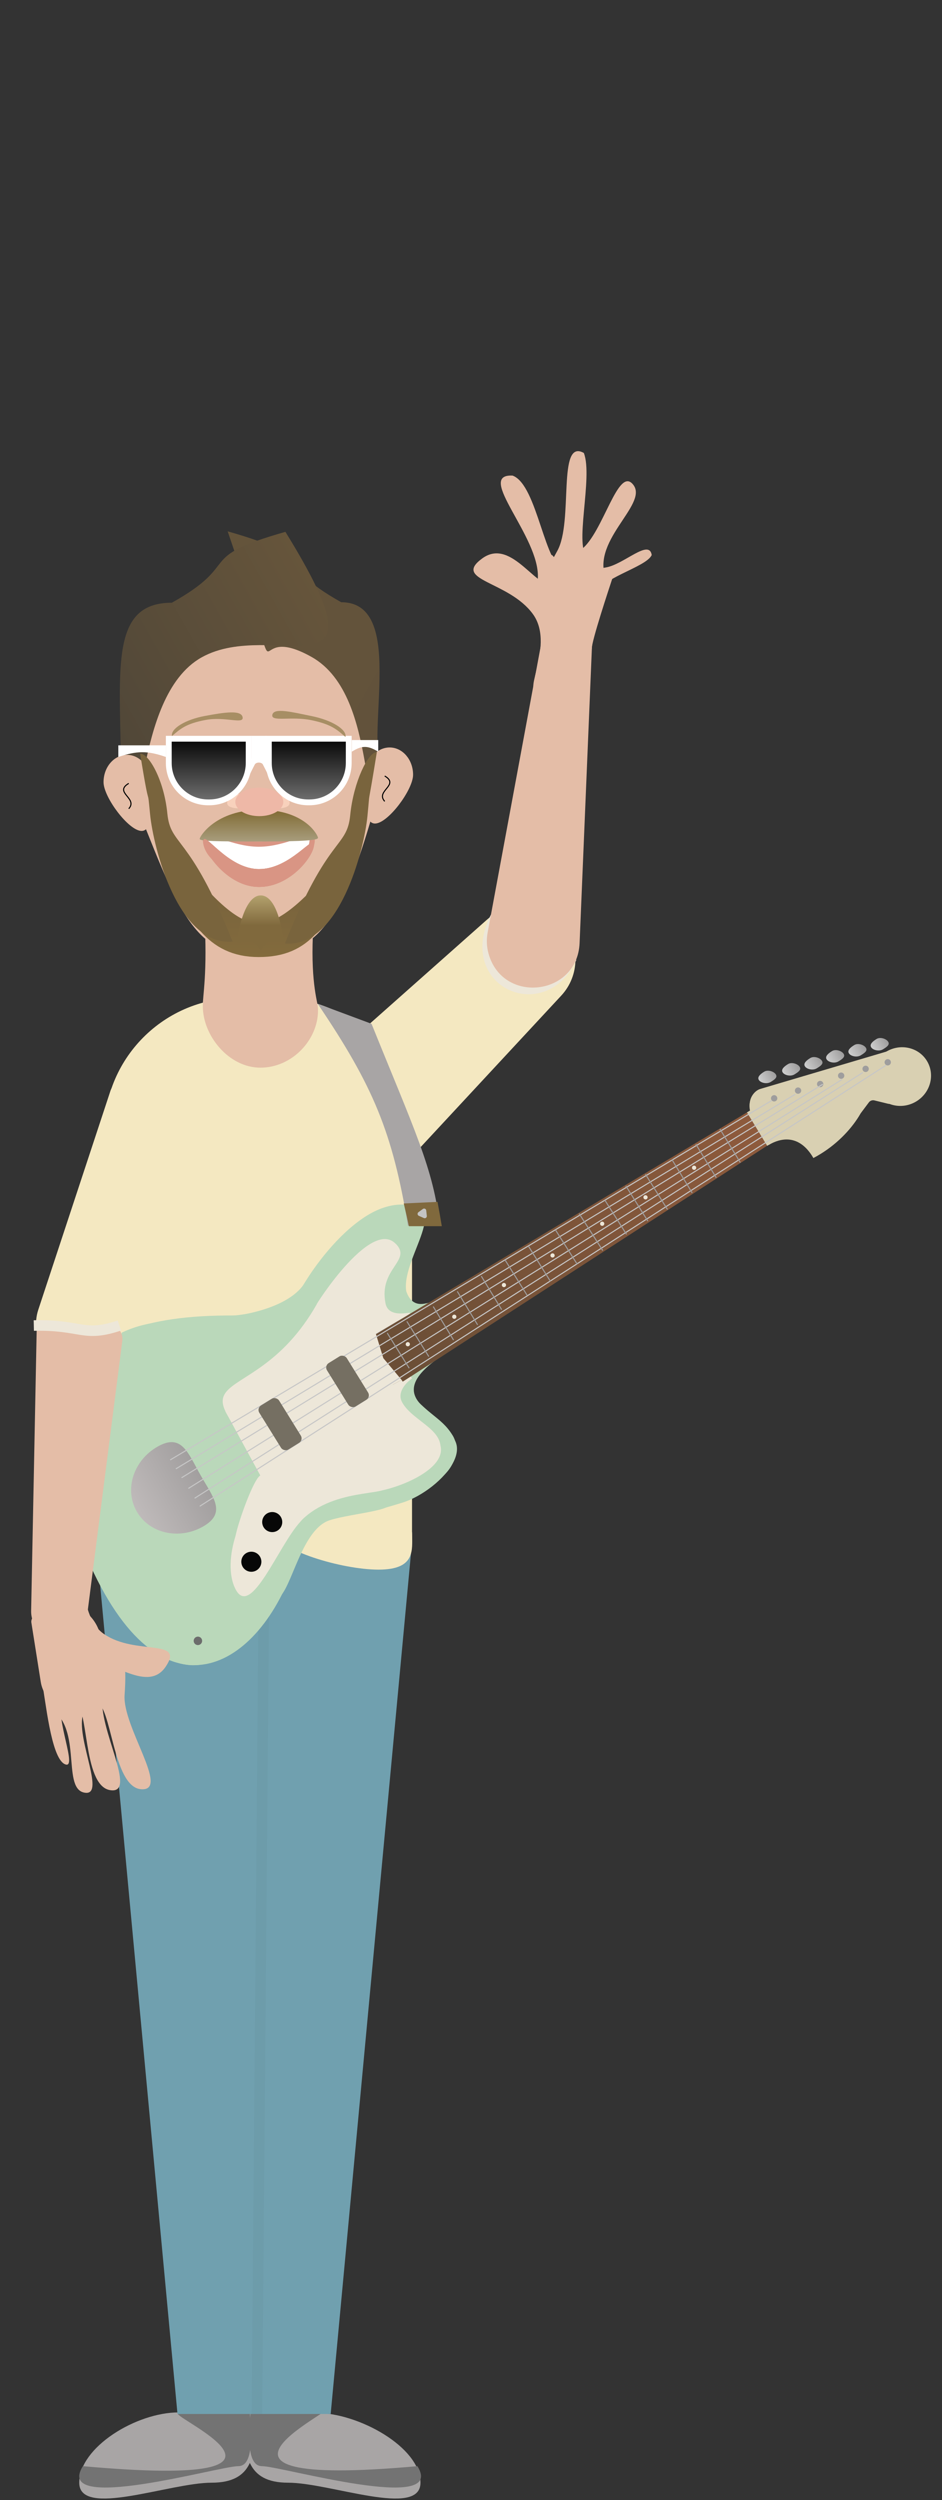 <svg width="199" height="528" viewBox="0 0 199 528" fill="none" xmlns="http://www.w3.org/2000/svg">
<rect x="0" y="0" width="199" height="528" fill="#333333" stroke="none"/>
<path d="M66.016 201.148C66.016 219.015 72.315 212.128 55.598 212.128C38.881 212.128 43.412 219.015 43.412 201.148C43.412 183.28 38.881 168.796 55.598 168.796C72.315 168.796 66.016 183.28 66.016 201.148Z" fill="#E4BDA7"/>
<path d="M118.736 195.172C114.619 190.532 107.52 190.109 102.88 194.226L69.67 223.695C66.808 226.234 65.171 229.877 65.171 233.703V233.703C65.171 245.864 80.081 251.718 88.356 242.807L118.566 210.268C122.5 206.03 122.574 199.497 118.736 195.172V195.172Z" fill="#F4E8C1"/>
<path d="M105.122 192.899C96.974 207.295 114.829 215.33 120.743 202.273" stroke="#EDE7D9" stroke-width="2.232"/>
<path d="M103.198 201.372C106.168 212.153 121.976 210.349 122.441 199.176L125.065 136.256C125.309 130.394 117.29 128.49 114.873 133.836V133.836C114.695 134.227 114.566 134.639 114.488 135.061L103.01 196.981C102.74 198.44 102.804 199.941 103.198 201.372V201.372Z" fill="#E4BDA7"/>
<path d="M54.011 510.706C54.011 518.232 53.601 524.333 44.711 524.333C35.821 524.333 16.739 531.858 16.739 524.333C16.739 516.807 28.829 509.488 37.719 509.488C46.608 509.488 54.011 503.181 54.011 510.706Z" fill="#A8A5A5"/>
<path d="M51.556 510.706C51.556 518.232 51.967 524.333 60.856 524.333C69.746 524.333 88.828 531.858 88.828 524.333C88.828 516.807 75.734 509.599 66.844 509.599C57.955 509.599 51.556 503.181 51.556 510.706Z" fill="#A8A5A5"/>
<path d="M53.027 507.338C53.027 510.787 51.325 520.841 55.371 520.841C59.416 520.841 94.539 530.996 88.179 520.841C32.494 525.863 73.568 508.037 69.522 508.037C65.477 508.037 53.027 503.889 53.027 507.338Z" fill="#737373"/>
<path d="M52.659 507.338C52.659 510.788 54.361 520.841 50.315 520.841C46.27 520.841 11.147 530.996 17.507 520.841C73.192 525.863 33.785 509.599 37.83 509.599C41.876 509.599 52.659 503.889 52.659 507.338Z" fill="#737373"/>
<path d="M20.31 325.695H87.042L69.857 509.822H37.495L20.31 325.695Z" fill="#70A0AF"/>
<path d="M58.514 323.947C58.514 327.292 72.098 331.498 79.981 331.498C87.863 331.498 87.058 327.292 87.058 323.947C87.058 320.602 80.668 325.598 72.786 325.598C64.904 325.598 58.514 320.602 58.514 323.947Z" fill="#F4E8C1"/>
<line x1="54.274" y1="509.813" x2="55.836" y2="325.685" stroke="black" stroke-opacity="0.03" stroke-width="2.232"/>
<path d="M22.059 240.749C21.11 224.474 34.053 210.755 50.355 210.755H58.698C74.352 210.755 87.042 223.445 87.042 239.099V325.695H20.31L24.488 289.763C24.678 288.129 24.726 286.481 24.63 284.839L22.059 240.749Z" fill="#F4E8C1"/>
<path d="M79.901 167.76C73.651 189.998 68.929 202.05 54.569 202.05C40.209 202.05 37.161 190.668 27.898 167.76C27.898 149.473 39.539 134.648 53.9 134.648C68.26 134.648 79.901 149.473 79.901 167.76Z" fill="#E4BDA7"/>
<path d="M65.791 138.726C81.015 147.237 74.754 179.408 82.814 164.991C74.433 162.658 87.601 127.189 72.089 127.189C56.865 118.678 67.625 117.766 48.097 112.218C62.057 152.88 50.567 130.215 65.791 138.726Z" fill="url(#paint0_linear_250_3231)"/>
<path d="M42.599 138.83C27.375 147.341 31.581 182.41 25.576 165.094C25.576 142.348 22.653 127.293 36.301 127.293C51.525 118.782 40.766 117.869 60.293 112.322C82.913 148.932 57.823 130.319 42.599 138.83Z" fill="url(#paint1_linear_250_3231)"/>
<path d="M31.782 165.187C31.782 168.372 32.66 175.491 29.924 175.491C27.187 175.491 21.873 168.372 21.873 165.187C21.873 162.003 24.091 159.422 26.827 159.422C29.563 159.422 31.782 162.003 31.782 165.187Z" fill="#E4BDA7"/>
<path d="M77.357 163.625C77.357 166.809 76.478 173.929 79.215 173.929C81.951 173.929 87.266 166.809 87.266 163.625C87.266 160.441 85.047 157.86 82.311 157.86C79.575 157.86 77.357 160.441 77.357 163.625Z" fill="#E4BDA7"/>
<path d="M44.466 194.844C42.709 192.877 41.239 190.41 39.731 187.535C41.043 189.074 42.448 190.623 43.89 192.02C45.447 193.528 47.126 194.935 48.862 195.979C50.578 197.011 52.549 197.81 54.637 197.81C56.693 197.81 58.655 197.057 60.383 196.071C62.13 195.074 63.831 193.728 65.416 192.279C66.784 191.03 68.121 189.653 69.382 188.272C67.805 191.19 66.362 193.513 64.693 195.302C62.311 197.857 59.441 199.334 54.637 199.334C49.962 199.334 46.95 197.622 44.466 194.844Z" stroke="url(#paint2_linear_250_3231)" stroke-width="5.58"/>
<path d="M65.952 177.272C65.952 179.145 64.784 180.916 62.741 182.244C60.703 183.57 57.855 184.408 54.681 184.408C51.507 184.408 48.658 183.57 46.621 182.244C44.578 180.916 43.41 179.145 43.41 177.272C43.41 176.788 43.487 176.506 43.578 176.346C43.655 176.209 43.758 176.132 43.924 176.088C44.114 176.037 44.392 176.033 44.785 176.095C45.173 176.156 45.628 176.275 46.157 176.433C46.514 176.54 46.9 176.664 47.312 176.797C49.301 177.437 51.887 178.27 54.681 178.27C57.474 178.27 60.061 177.437 62.05 176.797C62.462 176.664 62.848 176.54 63.205 176.433C63.734 176.275 64.189 176.156 64.577 176.095C64.97 176.033 65.247 176.037 65.438 176.088C65.604 176.132 65.706 176.209 65.784 176.346C65.874 176.506 65.952 176.788 65.952 177.272Z" fill="white" stroke="#D99584" stroke-width="1.116"/>
<path d="M67.179 176.942C67.179 177.435 64.475 177.723 55.021 177.723C45.567 177.723 42.182 177.658 42.182 177.165C42.182 176.672 45.567 171.028 55.021 171.028C64.475 171.028 67.179 176.449 67.179 176.942Z" fill="url(#paint3_linear_250_3231)"/>
<path d="M59.853 198.766C59.853 199.571 57.063 197.077 55.077 200.823C52.935 196.854 50.033 199.936 50.033 199.13C50.033 198.325 51.363 189.106 55.077 189.106C58.791 189.106 59.853 197.961 59.853 198.766Z" fill="url(#paint4_linear_250_3231)"/>
<path d="M52.864 169.08C53.89 168.909 51.898 170.723 50.536 170.723C48.756 170.723 47.66 170.175 48.071 169.217C48.071 168.385 49.175 167.71 50.536 167.71C51.898 167.71 53.686 168.943 52.864 169.08Z" fill="#F8D1BC"/>
<path d="M56.298 169.08C55.272 168.909 57.264 170.723 58.626 170.723C60.406 170.723 61.502 170.175 61.091 169.217C61.091 168.385 59.987 167.71 58.626 167.71C57.264 167.71 55.476 168.943 56.298 169.08Z" fill="#F8D1BC"/>
<path d="M35.655 156.019H52.533V161.143C52.533 165.734 48.811 169.456 44.22 169.456H43.968C39.377 169.456 35.655 165.734 35.655 161.143V156.019Z" fill="url(#paint5_linear_250_3231)" stroke="white" stroke-width="1.229"/>
<path d="M56.793 156.019H73.671V161.143C73.671 165.734 69.95 169.456 65.358 169.456H65.106C60.515 169.456 56.793 165.734 56.793 161.143V156.019Z" fill="url(#paint6_linear_250_3231)" stroke="white" stroke-width="1.229"/>
<path d="M57.359 161.654C57.359 161.419 57.29 161.187 57.155 160.971C57.02 160.754 56.823 160.557 56.574 160.391C56.326 160.226 56.031 160.094 55.706 160.004C55.381 159.915 55.032 159.868 54.681 159.868C54.329 159.868 53.981 159.915 53.656 160.004C53.331 160.094 53.036 160.226 52.787 160.391C52.538 160.557 52.341 160.754 52.206 160.971C52.072 161.187 52.002 161.419 52.002 161.654L52.787 163.551C52.787 163.472 53.8 161.496 53.845 161.423C53.891 161.35 53.957 161.284 54.041 161.228C54.125 161.172 54.225 161.127 54.335 161.097C54.444 161.067 54.562 161.051 54.681 161.051C54.799 161.051 54.917 161.067 55.027 161.097C55.136 161.127 55.236 161.172 55.32 161.228C55.404 161.284 55.471 161.35 55.516 161.423C55.561 161.496 56.574 163.472 56.574 163.551L57.359 161.654Z" fill="white"/>
<rect x="53.118" y="155.405" width="3.125" height="5.133" fill="white"/>
<path d="M67.179 213.433C67.179 219.59 61.733 225.485 55.016 225.485C48.298 225.485 42.852 218.698 42.852 212.54C42.852 206.382 47.402 208.761 54.119 208.761C60.837 208.761 67.179 207.275 67.179 213.433Z" fill="#E4BDA7"/>
<path d="M101.882 117.93C108.329 113.233 113.845 125.793 117.459 123.161C122.598 130.216 117.666 137.463 115.09 144.44C108.642 149.138 117.717 136.747 112.578 129.692C107.438 122.637 95.434 122.627 101.882 117.93Z" fill="#E4BDA7"/>
<path d="M108.285 100.442C113.623 102.398 115.05 120.213 119.516 120.437C119.078 129.155 127.914 134.635 121.525 138.442C113.557 138.043 113.185 130.779 113.623 122.061C114.06 113.343 100.317 100.042 108.285 100.442Z" fill="#E4BDA7"/>
<path d="M123.337 95.663C125.358 100.836 121.062 115.96 124.262 117.741C120.784 123.989 123.676 130.772 117.603 131.257C111.893 128.079 114.249 122.606 117.727 116.358C121.205 110.111 117.627 92.485 123.337 95.663Z" fill="#E4BDA7"/>
<path d="M133.806 102.417C137.032 106.67 124.091 114.562 128.332 122.931C123.678 126.461 122.526 128.786 117.824 127.153C114.598 122.9 118.158 119.582 122.811 116.052C127.465 112.522 130.58 98.164 133.806 102.417Z" fill="#E4BDA7"/>
<path d="M137.678 117.211C136.563 119.854 125.85 122.344 126.854 125.357C123.031 125.949 123.75 127.183 121.524 124.752C120.983 121.258 124.103 120.445 127.926 119.854C131.749 119.262 137.138 113.717 137.678 117.211Z" fill="#E4BDA7"/>
<path d="M129.349 122.201C128.706 124.159 124.954 135.442 125.023 136.992C122.615 137.1 117.665 120.339 116.431 118.244C116.306 115.479 117.052 119.118 119.46 119.009C121.868 118.901 129.224 119.436 129.349 122.201Z" fill="#E4BDA7"/>
<path d="M24.997 157.413H35.04V159.868C31.1 158.487 28.898 158.57 24.997 159.868V157.413Z" fill="white"/>
<path d="M79.9 156.297H74.321V158.752C76.51 157.371 77.733 157.454 79.9 158.752V156.297Z" fill="white"/>
<path d="M27.195 165.448C23.953 167.371 29.225 168.584 27.195 170.804" stroke="black" stroke-width="0.223"/>
<path d="M81.273 163.886C84.516 165.809 79.244 167.022 81.273 169.242" stroke="black" stroke-width="0.223"/>
<ellipse cx="54.782" cy="169.354" rx="5.067" ry="3.013" fill="#EEB8A7"/>
<path d="M66.325 178.393C66.325 180.735 61.376 187.32 54.72 187.32C48.063 187.32 43.002 179.954 43.002 177.612C43.002 175.27 48.063 183.549 54.72 183.549C61.376 183.549 66.325 176.051 66.325 178.393Z" fill="#D99584"/>
<path d="M66.325 178.393C66.325 180.735 61.376 187.32 54.72 187.32C48.063 187.32 43.002 179.954 43.002 177.612C43.002 175.27 48.063 183.549 54.72 183.549C61.376 183.549 66.325 176.051 66.325 178.393Z" fill="#D99584"/>
<path d="M66.325 178.393C66.325 180.735 61.376 187.32 54.72 187.32C48.063 187.32 43.002 179.954 43.002 177.612C43.002 175.27 48.063 183.549 54.72 183.549C61.376 183.549 66.325 176.051 66.325 178.393Z" fill="#D99584"/>
<path d="M77.623 172.369C76.926 179.477 71.682 200.265 60.188 199.261C69.338 176.273 73.285 179.269 73.983 172.161C74.68 165.054 77.857 158.692 79.606 158.864C77.369 172.767 78.32 165.262 77.623 172.369Z" fill="#79643D"/>
<path d="M31.705 171.974C32.403 179.082 37.647 199.87 49.14 198.865C39.99 175.877 36.043 178.874 35.346 171.766C34.648 164.658 31.36 159.027 29.611 159.199C31.848 173.102 31.008 164.866 31.705 171.974Z" fill="#79643D"/>
<path d="M51.253 151.473C51.545 153.049 47.602 151.277 43.458 152.046C39.314 152.816 38.122 153.912 36.328 155.447C36.035 153.872 39.157 151.971 43.301 151.201C47.445 150.431 50.96 149.898 51.253 151.473Z" fill="#A78E64"/>
<path d="M57.53 150.965C57.212 152.531 61.481 151.222 65.716 152.084C69.951 152.945 71.159 154.065 72.978 155.638C73.296 154.072 70.121 152.105 65.886 151.244C61.651 150.382 57.848 149.4 57.53 150.965Z" fill="#A78E64"/>
<ellipse cx="36.279" cy="303.117" rx="24.104" ry="23.434" transform="rotate(58.865 36.279 303.117)" fill="#BAD8BA"/>
<path d="M50.971 346C40.636 348.187 44.555 329.766 40.357 322.817C36.16 315.869 30.828 319.187 37.158 315.363C43.488 311.539 63.121 301.798 67.319 308.747C71.516 315.695 56.619 344.805 50.971 346Z" fill="#BAD8BA"/>
<path d="M61.704 331.825C53.502 353.858 32.196 364.773 16.882 325.394C5.794 303.802 16.326 280.23 23.481 292.075C34.869 292.366 54.162 292.146 61.045 303.541C67.928 314.935 60.612 325.053 61.704 331.825Z" fill="#BAD8BA"/>
<ellipse cx="72.28" cy="271.853" rx="5.022" ry="4.798" transform="rotate(58.865 72.28 271.853)" fill="#BAD8BA"/>
<path d="M61.226 291.262C54.321 289.865 37.391 278.196 50.327 277.813C61.345 275.981 63.859 271.725 64.259 271.092C69.867 262.221 68.36 287.452 76.33 280.932C74.894 288.034 68.131 292.659 61.226 291.262Z" fill="#BAD8BA"/>
<path d="M68.516 293.031C57.438 299.723 42.877 295.91 35.994 284.516C26.949 274.074 48.829 281.586 59.907 274.894C75.175 279.882 58.384 277.77 59.261 283.107C63.031 295.822 79.594 286.339 68.516 293.031Z" fill="#BAD8BA"/>
<path d="M76.297 315.839C72.839 305.151 26.334 318.811 19.451 307.416C12.567 296.021 10.554 276.286 53.39 277.919C72.275 289.326 79.57 276.798 86.453 288.192C95.029 289.009 82.68 287.343 76.297 315.839Z" fill="#BAD8BA"/>
<path d="M74.054 314.717C64.769 320.325 52.047 334.399 46.799 307.583C39.362 290.955 17.317 285.108 37.727 288.032C62.479 283.901 76.633 261.145 82.4 270.693C95.035 310.386 78.622 293.575 74.054 314.717Z" fill="#BAD8BA"/>
<path d="M85.028 317.344C68.126 322.6 72.342 318.573 68.901 312.876C65.459 307.178 67.159 299.847 72.698 296.501C78.238 293.155 84.35 294.854 87.791 300.552C104.753 302.3 93.26 314.784 85.028 317.344Z" fill="#BAD8BA"/>
<path d="M92.688 312.326C82.085 318.731 76.01 303.711 72.569 298.014C69.127 292.316 66.106 293.574 84.127 291.032C89.873 299.034 93.011 298.833 95.665 303.227C97.223 305.805 96.105 310.262 92.688 312.326Z" fill="#BAD8BA"/>
<path d="M48.315 347.214C42.964 356.052 31.253 350.91 24.37 339.515C17.486 328.12 20.887 313.458 31.965 306.766C43.043 300.074 57.604 303.887 64.487 315.281C68.957 331.746 56.061 326.368 48.315 347.214Z" fill="#BAD8BA"/>
<path d="M84.149 279.415C82.908 280.165 81.395 280.351 79.944 279.932C73.835 286.297 85.434 254.781 88.67 255.173C76.081 249.871 62.544 273.432 63.708 272.338C64.012 270.858 76.792 270.04 78.033 269.29L81.091 274.353L84.149 279.415Z" fill="#BAD8BA"/>
<ellipse cx="190.382" cy="227.367" rx="6.138" ry="6.361" transform="rotate(58.865 190.382 227.367)" fill="#D9D0B2"/>
<path d="M171.831 244.571C171.254 243.615 168.329 238.342 162.35 241.824C163.319 239.544 164.981 234.629 167.988 232.812C170.995 230.996 181.533 225.884 183.286 228.786C184.502 232.093 180.048 240.259 171.831 244.571Z" fill="#D9D0B2"/>
<path d="M89.849 297.484C86.588 294.891 47.841 316.862 81.255 310.236C70.225 314.422 73.389 282.004 77.451 279.55C81.513 277.097 98.514 283.123 95.744 284.797C88.771 289.009 84.445 293.187 89.849 297.484Z" fill="#BAD8BA"/>
<rect x="84.033" y="277.145" width="1.966" height="9.807" rx="0.893" transform="rotate(57.565 84.033 277.145)" fill="#C4C4C4"/>
<path d="M88.853 278.138C83.156 281.58 73.778 273.686 72.973 266.741C69.181 260.463 79.407 255.162 81.741 254.926C97.75 251.644 84.662 265.156 85.813 272.674C87.918 278.964 94.173 271.405 88.853 278.138Z" fill="#BAD8BA"/>
<path d="M157.796 234.932L162.049 241.973L83.328 292.948L77.328 283.014L157.796 234.932Z" fill="url(#paint7_linear_250_3231)"/>
<rect x="191.861" y="220.724" width="7.735" height="35.715" rx="3.125" transform="rotate(73.506 191.861 220.724)" fill="#D9D0B2"/>
<path d="M68.937 321.352C63.002 324.261 61.187 337.874 58.066 337.673C54.946 337.471 61.592 317.185 64.651 315.337C67.711 313.488 79.523 315.353 80.607 317.147C86.438 318.815 72.147 319.779 68.937 321.352Z" fill="#BAD8BA"/>
<path d="M162.998 241.171C161.989 242.954 161.155 240.063 159.658 237.583C158.16 235.104 157.887 232.526 159.047 231.825C160.208 231.123 164.625 233.936 166.123 236.416C167.621 238.895 162.996 240.521 162.998 241.171Z" fill="#D9D0B2"/>
<rect x="159.704" y="233.775" width="8.258" height="2.232" transform="rotate(58.865 159.704 233.775)" fill="#D9D0B2"/>
<path d="M180.733 226.794C181.009 226.099 181.877 225.866 182.463 226.33L188.549 231.145C189.489 231.888 188.756 233.389 187.592 233.104L184.711 232.399C184.277 232.293 183.821 232.456 183.553 232.814L181.946 234.956C181.642 235.361 181.104 235.511 180.635 235.321L178.837 234.595C178.268 234.365 177.992 233.72 178.217 233.149L180.733 226.794Z" fill="#D9D0B2"/>
<path d="M162.789 228.521C161.997 228.999 160.682 228.703 160.299 228.07C159.917 227.437 160.67 226.803 161.461 226.325C162.253 225.847 163.531 226.297 163.913 226.93C164.295 227.563 163.58 228.043 162.789 228.521Z" fill="url(#paint8_linear_250_3231)"/>
<path d="M167.817 226.918C167.026 227.396 165.71 227.099 165.328 226.466C164.945 225.833 165.698 225.199 166.49 224.721C167.281 224.243 168.559 224.693 168.941 225.326C169.324 225.959 168.608 226.44 167.817 226.918Z" fill="url(#paint9_linear_250_3231)"/>
<path d="M172.521 225.641C171.73 226.119 170.414 225.822 170.032 225.189C169.649 224.556 170.403 223.922 171.194 223.444C171.985 222.966 173.263 223.416 173.645 224.049C174.028 224.682 173.312 225.163 172.521 225.641Z" fill="url(#paint10_linear_250_3231)"/>
<path d="M177.11 224.173C176.319 224.651 175.003 224.354 174.621 223.721C174.238 223.088 174.991 222.454 175.783 221.976C176.574 221.498 177.852 221.948 178.234 222.581C178.617 223.214 177.901 223.695 177.11 224.173Z" fill="url(#paint11_linear_250_3231)"/>
<path d="M181.814 222.895C181.023 223.373 179.707 223.077 179.325 222.444C178.942 221.811 179.696 221.177 180.487 220.699C181.278 220.221 182.556 220.671 182.938 221.304C183.321 221.937 182.605 222.417 181.814 222.895Z" fill="url(#paint12_linear_250_3231)"/>
<path d="M186.518 221.618C185.727 222.096 184.411 221.8 184.029 221.167C183.646 220.533 184.4 219.899 185.191 219.421C185.982 218.943 187.26 219.394 187.642 220.027C188.025 220.66 187.309 221.14 186.518 221.618Z" fill="url(#paint13_linear_250_3231)"/>
<path d="M79.121 293.426C80.894 307.81 72.54 306.792 66.879 318.666C30.786 284.236 52.143 301.486 66.929 275.432C66 276.669 79.576 254.958 84.4 263.81C81.954 272.676 71.268 279.012 79.121 293.426Z" fill="#EDE7D9"/>
<path d="M82.802 279.683C77.814 282.566 68.104 288.74 72.654 282.464C71.189 275.104 82.555 261.846 83.651 262.736C87.076 266.244 79.973 267.899 81.439 275.258C82.396 280.06 91.795 274.484 82.802 279.683Z" fill="#EDE7D9"/>
<path d="M79.222 281.115L80.981 286.842L84.84 291.424L79.685 294.233L74.068 283.924L79.222 281.115Z" fill="#EDE7D9"/>
<path d="M93.058 305.962C91.213 306.968 87.228 304.894 85.514 301.749C83.8 298.604 71.228 301.198 86.573 291.432C88.644 290.114 83.232 293.001 84.946 296.146C87.015 299.942 93.356 301.738 93.058 305.962Z" fill="#EDE7D9"/>
<path d="M75.894 314.991C54.306 306.71 74.059 313.44 71.646 309.012C69.233 304.584 70.653 299.154 74.817 296.885C78.982 294.616 83.205 301.599 92.434 303.998C96.899 310.602 79.494 316.372 75.894 314.991Z" fill="#EDE7D9"/>
<rect x="80.277" y="288.958" width="10.001" height="5.653" transform="rotate(61.413 80.277 288.958)" fill="#EDE7D9"/>
<path d="M84.839 291.424L85.466 292.407L82.912 294.702L81.976 292.984L84.839 291.424Z" fill="#EDE7D9"/>
<path d="M86.788 290.713L87.038 291.108L84.09 293.424L83.688 292.701L86.788 290.713Z" fill="#EDE7D9"/>
<path d="M62.861 321.969C57.431 324.928 53.001 325.458 52.024 323.665C51.048 321.873 54.658 318.021 60.087 315.063C65.517 312.104 80.661 311.926 81.638 313.718C82.504 316.217 69.917 313.792 62.861 321.969Z" fill="#EDE7D9"/>
<path d="M63.425 321.415C58.834 326.392 53.071 341.715 49.825 335.758C46.579 329.801 50.964 317.402 56.488 315.044C65.928 311.014 64.602 300.174 67.847 306.131C71.094 312.088 75.178 307.088 63.425 321.415Z" fill="#EDE7D9"/>
<path d="M62.765 322.021C60.815 323.084 57.999 321.681 56.477 318.887C54.955 316.093 55.201 321.315 52.347 320.395C45.495 335.765 53.925 308.979 55.447 311.773C56.97 314.566 64.716 320.959 62.765 322.021Z" fill="#EDE7D9"/>
<rect x="53.347" y="294.968" width="23.48" height="6.522" transform="rotate(61.413 53.347 294.968)" fill="#EDE7D9"/>
<path d="M42.874 322.406C37.78 325.291 31.508 323.848 28.865 319.183C26.223 314.517 28.211 308.396 33.305 305.51C38.4 302.625 39.72 306.873 42.362 311.538C45.005 316.204 47.969 319.52 42.874 322.406Z" fill="url(#paint14_linear_250_3231)"/>
<circle cx="163.542" cy="231.959" r="0.67" transform="rotate(57.505 163.542 231.959)" fill="#9E9D9D"/>
<circle cx="168.591" cy="230.331" r="0.67" transform="rotate(57.505 168.591 230.331)" fill="#9E9D9D"/>
<circle cx="173.264" cy="228.943" r="0.67" transform="rotate(57.505 173.264 228.943)" fill="#9E9D9D"/>
<circle cx="177.696" cy="227.177" r="0.67" transform="rotate(57.505 177.696 227.177)" fill="#9E9D9D"/>
<circle cx="182.865" cy="225.737" r="0.67" transform="rotate(57.505 182.865 225.737)" fill="#9E9D9D"/>
<circle cx="187.538" cy="224.349" r="0.67" transform="rotate(57.505 187.538 224.349)" fill="#9E9D9D"/>
<line x1="163.034" y1="232.415" x2="35.952" y2="308.333" stroke="#C6C6C6" stroke-width="0.223"/>
<line x1="168.016" y1="231.094" x2="37.152" y2="310.215" stroke="#C6C6C6" stroke-width="0.223"/>
<line x1="173.818" y1="228.986" x2="38.351" y2="312.097" stroke="#C6C6C6" stroke-width="0.223"/>
<line x1="177.927" y1="227.957" x2="39.791" y2="314.356" stroke="#C6C6C6" stroke-width="0.223"/>
<line x1="182.292" y1="226.499" x2="41.111" y2="316.426" stroke="#C6C6C6" stroke-width="0.223"/>
<line x1="187.153" y1="224.991" x2="42.19" y2="318.12" stroke="#C6C6C6" stroke-width="0.223"/>
<line x1="152.09" y1="238.443" x2="156.39" y2="245.521" stroke="#9E9D9D" stroke-width="0.223"/>
<line x1="147.012" y1="241.655" x2="151.312" y2="248.733" stroke="#9E9D9D" stroke-width="0.223"/>
<line x1="141.933" y1="244.867" x2="146.233" y2="251.945" stroke="#9E9D9D" stroke-width="0.223"/>
<line x1="136.36" y1="247.997" x2="141.006" y2="255.435" stroke="#9E9D9D" stroke-width="0.223"/>
<line x1="132.215" y1="250.452" x2="136.86" y2="257.89" stroke="#9E9D9D" stroke-width="0.223"/>
<line x1="127.775" y1="253.464" x2="132.354" y2="260.69" stroke="#9E9D9D" stroke-width="0.223"/>
<line x1="122.35" y1="256.316" x2="127.341" y2="264.114" stroke="#9E9D9D" stroke-width="0.223"/>
<line x1="117.338" y1="259.742" x2="121.917" y2="266.967" stroke="#9E9D9D" stroke-width="0.223"/>
<line x1="111.62" y1="263.153" x2="116.265" y2="270.591" stroke="#9E9D9D" stroke-width="0.223"/>
<line x1="106.687" y1="266.085" x2="111.333" y2="273.524" stroke="#9E9D9D" stroke-width="0.223"/>
<line x1="101.675" y1="269.512" x2="105.975" y2="276.59" stroke="#9E9D9D" stroke-width="0.223"/>
<line x1="96.596" y1="272.724" x2="100.896" y2="279.802" stroke="#9E9D9D" stroke-width="0.223"/>
<line x1="91.517" y1="275.935" x2="95.817" y2="283.014" stroke="#9E9D9D" stroke-width="0.223"/>
<line x1="85.945" y1="279.065" x2="90.591" y2="286.504" stroke="#9E9D9D" stroke-width="0.223"/>
<line x1="81.8" y1="281.52" x2="86.445" y2="288.959" stroke="#9E9D9D" stroke-width="0.223"/>
<rect x="68.49" y="288.459" width="4.91" height="10.782" rx="1.116" transform="rotate(-31.806 68.49 288.459)" fill="#756F62"/>
<rect x="54.19" y="297.417" width="4.91" height="10.952" rx="1.116" transform="rotate(-31.806 54.19 297.417)" fill="#756F62"/>
<circle cx="53.098" cy="329.833" r="2.12" transform="rotate(-17.241 53.098 329.833)" fill="#070707"/>
<circle cx="41.808" cy="346.54" r="0.893" transform="rotate(-17.241 41.808 346.54)" fill="#6C6C6C"/>
<circle cx="57.508" cy="321.454" r="2.12" transform="rotate(-17.241 57.508 321.454)" fill="#070707"/>
<circle cx="146.632" cy="246.62" r="0.446" fill="#EDE7D9"/>
<circle cx="136.366" cy="252.869" r="0.446" fill="#EDE7D9"/>
<circle cx="127.215" cy="258.448" r="0.446" fill="#EDE7D9"/>
<circle cx="116.726" cy="265.144" r="0.446" fill="#EDE7D9"/>
<circle cx="106.459" cy="271.393" r="0.446" fill="#EDE7D9"/>
<circle cx="95.97" cy="278.089" r="0.446" fill="#EDE7D9"/>
<circle cx="86.15" cy="283.891" r="0.446" fill="#EDE7D9"/>
<path d="M16.507 288.636C10.387 288.455 6.167 282.433 8.085 276.618L23.344 230.347C23.5 229.875 23.821 229.474 24.249 229.219V229.219C25.65 228.383 27.423 229.425 27.374 231.056L25.929 279.757C25.779 284.811 21.561 288.786 16.507 288.636V288.636Z" fill="#F4E8C1"/>
<path d="M13.177 346.208C15.903 345.905 18.069 343.777 18.417 341.056L25.835 283.207C26.225 280.166 22.453 278.448 20.414 280.737V280.737C19.682 281.559 18.572 281.934 17.491 281.724L9.273 280.129C8.478 279.974 7.74 280.583 7.74 281.393V281.393L6.579 340.183C6.508 343.771 9.61 346.603 13.177 346.208V346.208Z" fill="#E4BDA7"/>
<path d="M23.725 353.299C24.817 356.776 22.768 360.458 19.238 361.363V361.363C16.867 361.971 14.357 361.164 12.785 359.288L12.089 358.457C11.225 357.426 10.632 356.195 10.364 354.876L7.497 340.751C7.394 340.246 7.546 339.724 7.902 339.352V339.352C8.152 339.09 8.486 338.923 8.846 338.879L11.449 338.561C15.716 338.041 19.748 340.639 21.037 344.741L23.725 353.299Z" fill="#E4BDA7"/>
<path d="M34.978 352.03C30.834 358.121 22.129 348.917 19.806 352.331C13.142 347.797 15.174 339.961 15.242 333.093C19.385 327.002 15.352 340.599 22.017 345.133C28.682 349.667 39.122 345.939 34.978 352.03Z" fill="#E4BDA7"/>
<path d="M29.841 377.879C23.7 377.462 23.638 359.669 20.196 359.435C20.653 352.715 15.466 348.095 20.448 345.245C26.589 345.663 26.777 351.272 26.32 357.992C25.862 364.712 35.983 378.297 29.841 377.879Z" fill="#E4BDA7"/>
<path d="M23.255 378.068C17.302 377.082 18.916 359.713 15.579 359.161C16.658 352.646 12.032 347.649 17.161 345.337C23.115 346.323 22.77 351.814 21.691 358.328C20.612 364.843 29.209 379.054 23.255 378.068Z" fill="#E4BDA7"/>
<path d="M17.702 378.569C12.9 377.455 17.774 363.882 9.821 360.444C11.039 355.19 10.137 353.187 14.439 351.57C19.241 352.683 18.674 357.142 17.455 362.396C16.236 367.651 22.504 379.683 17.702 378.569Z" fill="#E4BDA7"/>
<path d="M13.654 372.564C10.716 371.142 9.609 358.714 8.828 355.031C10.384 351.816 9.781 352.599 12.796 352.184C15.735 353.606 15.746 356.594 13.16 359.619C11.603 362.834 16.593 373.987 13.654 372.564Z" fill="#E4BDA7"/>
<path d="M20.394 354.328C21.221 357.421 19.284 360.574 16.151 361.235V361.235C14.047 361.678 11.875 360.875 10.567 359.169L9.987 358.414C9.268 357.475 8.794 356.372 8.609 355.205L6.629 342.7C6.558 342.254 6.711 341.801 7.037 341.488V341.488C7.267 341.268 7.566 341.134 7.884 341.109L10.18 340.929C13.945 340.634 17.385 343.067 18.36 346.715L20.394 354.328Z" fill="#E4BDA7"/>
<path d="M7.142 279.944C17.297 279.719 17.52 282.509 25.22 279.944" stroke="#EDE7D9" stroke-width="2.232"/>
<path d="M67.107 211.983L78.489 216.223C87.356 238.2 91.696 247.034 92.885 258.852L86.189 258.852C82.943 239.142 78.858 229.369 67.107 211.983Z" fill="#A8A5A5"/>
<path d="M85.296 254.165L92.428 253.83L92.914 256.508L93.331 258.963H86.385L85.945 256.954L85.296 254.165Z" fill="#80693D"/>
<path d="M88.481 256.777C88.166 256.638 88.121 256.211 88.399 256.008L89.336 255.325C89.614 255.123 90.006 255.297 90.043 255.639L90.165 256.792C90.202 257.134 89.855 257.387 89.541 257.247L88.481 256.777Z" fill="#C4C4C4"/>
<defs>
<linearGradient id="paint0_linear_250_3231" x1="40.247" y1="126.259" x2="89.175" y2="153.612" gradientUnits="userSpaceOnUse">
<stop stop-color="#64543B"/>
<stop offset="1" stop-color="#62523B"/>
</linearGradient>
<linearGradient id="paint1_linear_250_3231" x1="68.45" y1="126.538" x2="18.947" y2="154.212" gradientUnits="userSpaceOnUse">
<stop stop-color="#66553B"/>
<stop offset="1" stop-color="#4F4638"/>
</linearGradient>
<linearGradient id="paint2_linear_250_3231" x1="54.587" y1="160.535" x2="54.587" y2="202.124" gradientUnits="userSpaceOnUse">
<stop stop-color="#63533B"/>
<stop offset="1" stop-color="#836B3D"/>
</linearGradient>
<linearGradient id="paint3_linear_250_3231" x1="54.681" y1="171.028" x2="54.681" y2="177.723" gradientUnits="userSpaceOnUse">
<stop stop-color="#806A32"/>
<stop offset="1" stop-color="#A89D7D"/>
</linearGradient>
<linearGradient id="paint4_linear_250_3231" x1="54.943" y1="189.106" x2="54.943" y2="200.042" gradientUnits="userSpaceOnUse">
<stop stop-color="#BEA669"/>
<stop offset="0" stop-color="#B3A16D"/>
<stop offset="0.578" stop-color="#80693D"/>
<stop offset="0.677" stop-color="#80693D"/>
</linearGradient>
<linearGradient id="paint5_linear_250_3231" x1="44.094" y1="155.405" x2="44.094" y2="170.071" gradientUnits="userSpaceOnUse">
<stop/>
<stop offset="1" stop-color="#777777"/>
</linearGradient>
<linearGradient id="paint6_linear_250_3231" x1="65.232" y1="155.405" x2="65.232" y2="170.071" gradientUnits="userSpaceOnUse">
<stop/>
<stop offset="1" stop-color="#777777"/>
</linearGradient>
<linearGradient id="paint7_linear_250_3231" x1="160.563" y1="239.514" x2="80.328" y2="287.981" gradientUnits="userSpaceOnUse">
<stop stop-color="#8E5A3C"/>
<stop offset="1" stop-color="#6A4E36"/>
</linearGradient>
<linearGradient id="paint8_linear_250_3231" x1="163.653" y1="226.5" x2="160.501" y2="228.404" gradientUnits="userSpaceOnUse">
<stop stop-color="#9E9D9D"/>
<stop offset="1" stop-color="#CECECE"/>
</linearGradient>
<linearGradient id="paint9_linear_250_3231" x1="168.682" y1="224.897" x2="165.53" y2="226.801" gradientUnits="userSpaceOnUse">
<stop stop-color="#9E9D9D"/>
<stop offset="1" stop-color="#CECECE"/>
</linearGradient>
<linearGradient id="paint10_linear_250_3231" x1="173.386" y1="223.619" x2="170.234" y2="225.523" gradientUnits="userSpaceOnUse">
<stop stop-color="#9E9D9D"/>
<stop offset="1" stop-color="#CECECE"/>
</linearGradient>
<linearGradient id="paint11_linear_250_3231" x1="177.975" y1="222.151" x2="174.822" y2="224.055" gradientUnits="userSpaceOnUse">
<stop stop-color="#9E9D9D"/>
<stop offset="1" stop-color="#CECECE"/>
</linearGradient>
<linearGradient id="paint12_linear_250_3231" x1="182.679" y1="220.874" x2="179.527" y2="222.778" gradientUnits="userSpaceOnUse">
<stop stop-color="#9E9D9D"/>
<stop offset="1" stop-color="#CECECE"/>
</linearGradient>
<linearGradient id="paint13_linear_250_3231" x1="187.383" y1="219.597" x2="184.231" y2="221.501" gradientUnits="userSpaceOnUse">
<stop stop-color="#9E9D9D"/>
<stop offset="1" stop-color="#CECECE"/>
</linearGradient>
<linearGradient id="paint14_linear_250_3231" x1="42.411" y1="311.511" x2="28.865" y2="319.183" gradientUnits="userSpaceOnUse">
<stop stop-color="#A29F9F"/>
<stop offset="1" stop-color="#BFBABA"/>
</linearGradient>
</defs>
</svg>
